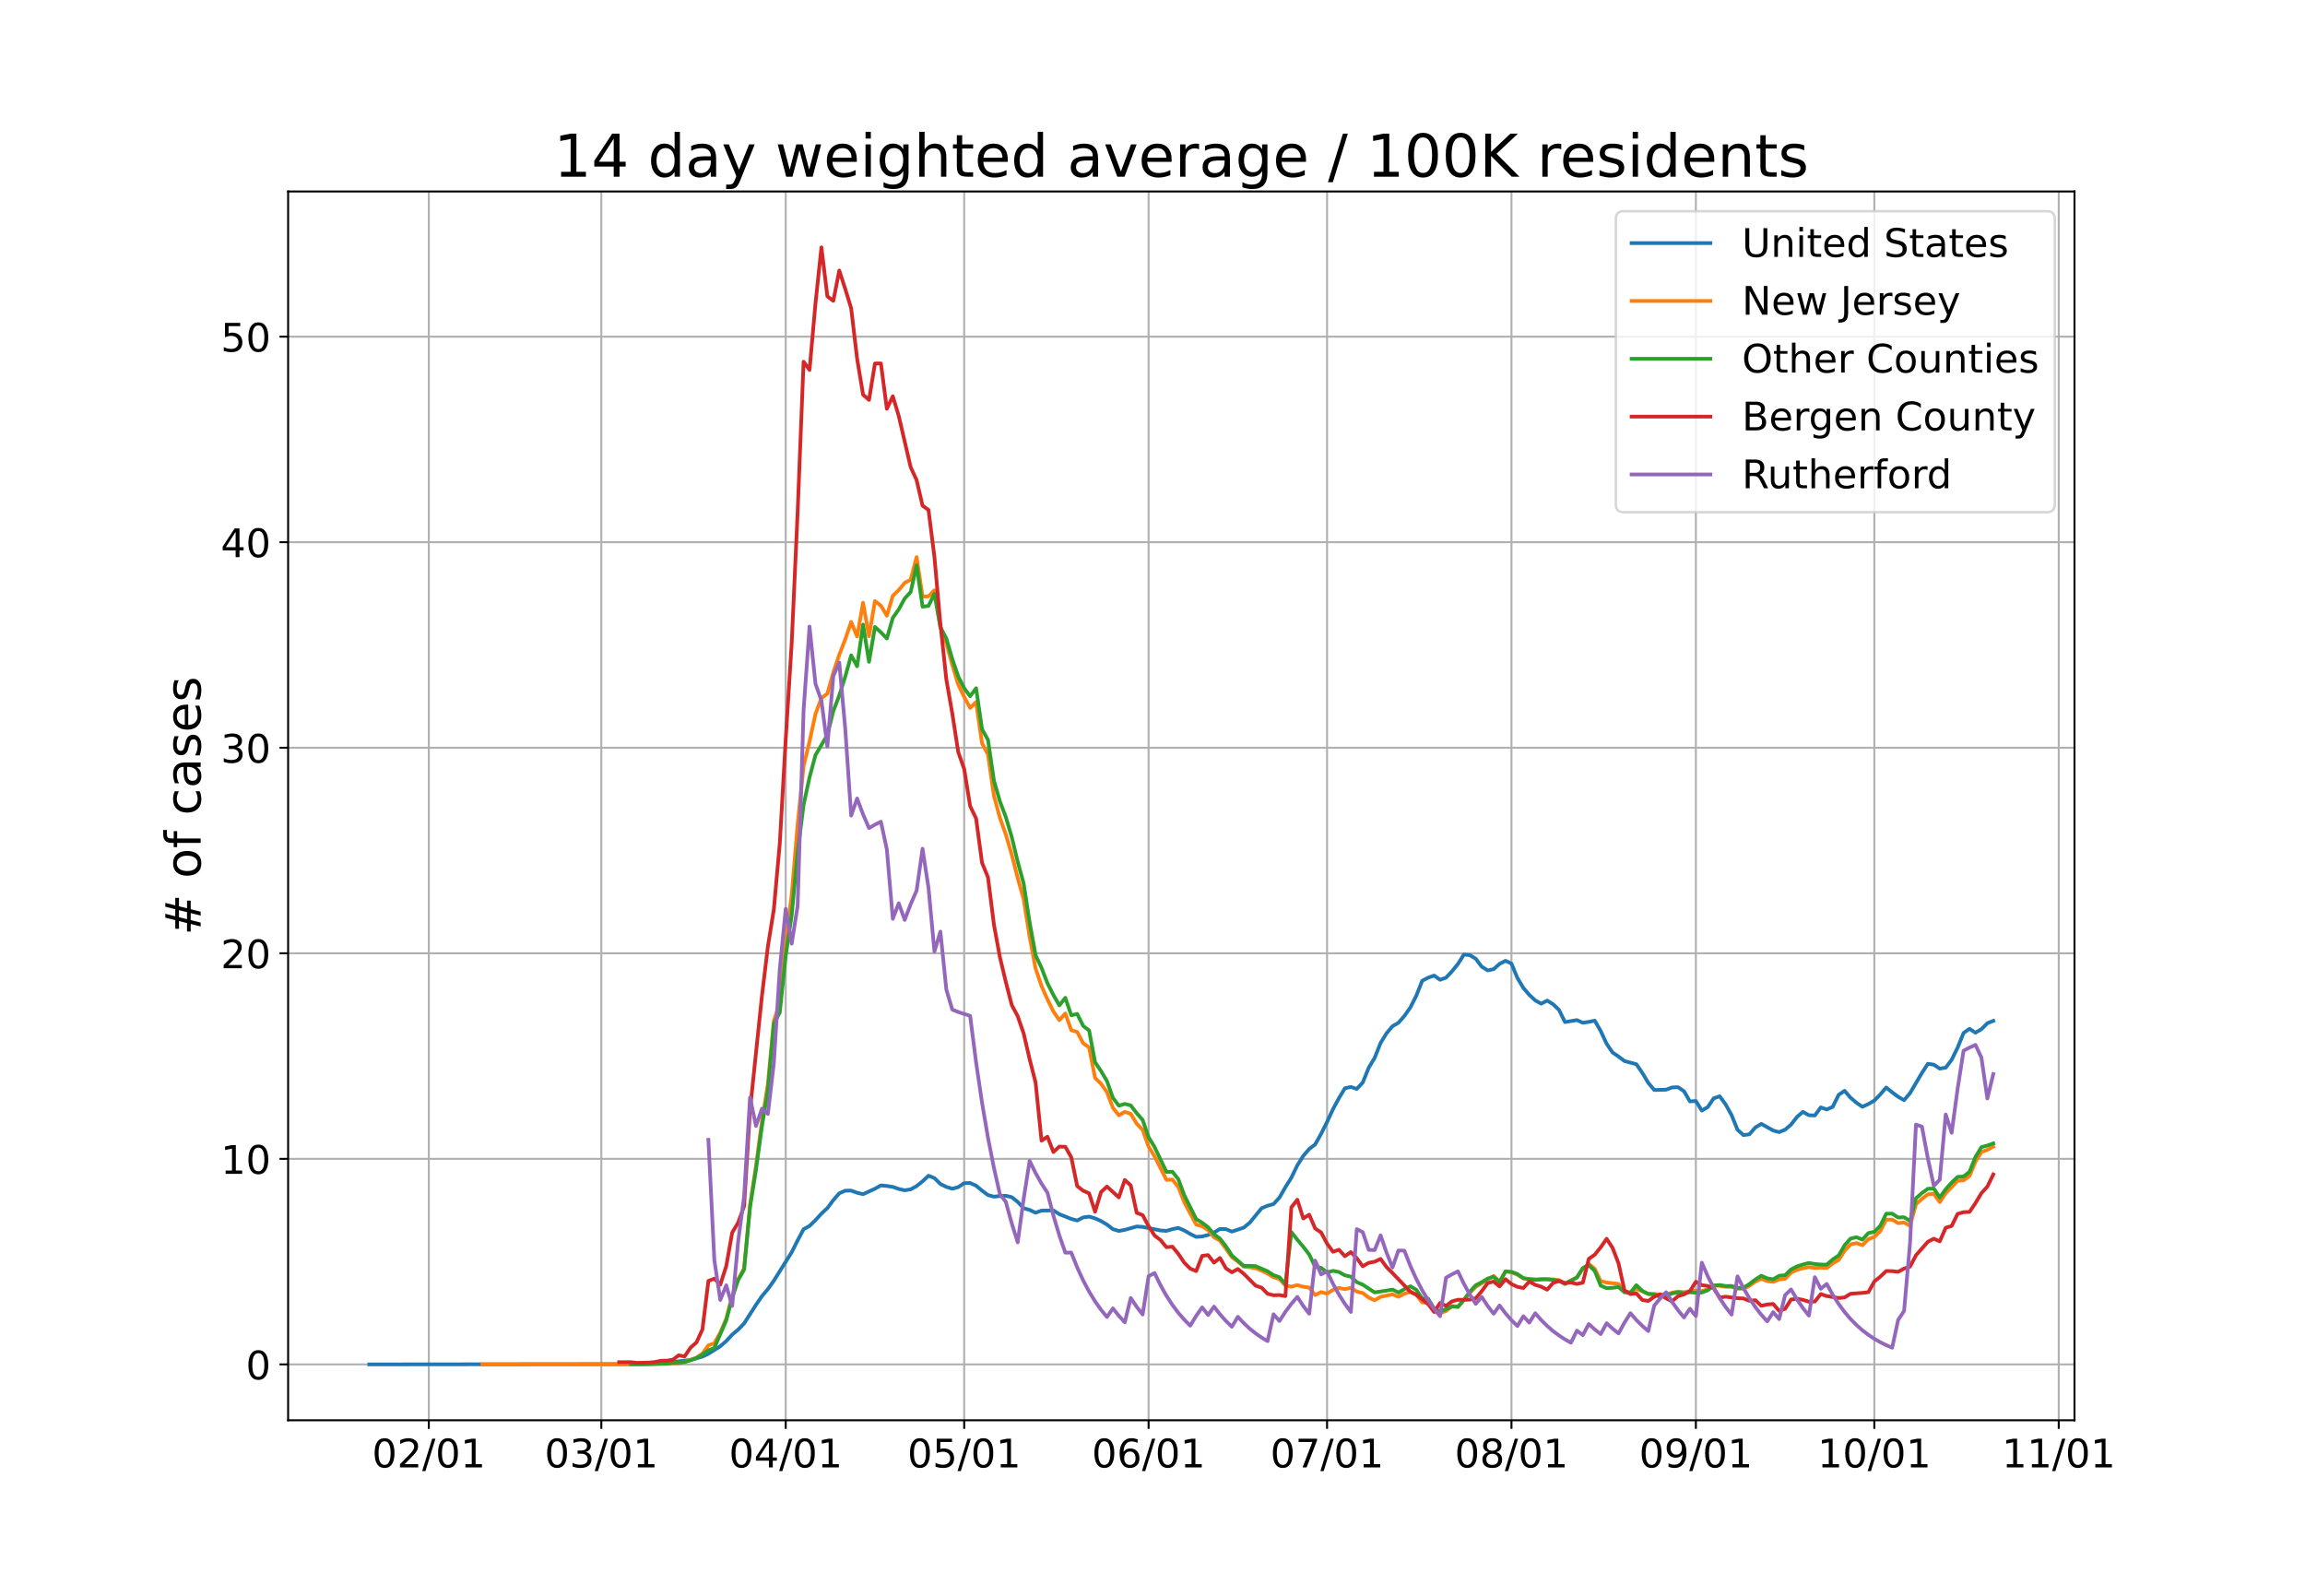 <?xml version="1.0" encoding="utf-8" standalone="no"?>
<!DOCTYPE svg PUBLIC "-//W3C//DTD SVG 1.1//EN"
  "http://www.w3.org/Graphics/SVG/1.1/DTD/svg11.dtd">
<!-- Created with matplotlib (https://matplotlib.org/) -->
<svg height="648pt" version="1.1" viewBox="0 0 936 648" width="936pt" xmlns="http://www.w3.org/2000/svg" xmlns:xlink="http://www.w3.org/1999/xlink">
 <defs>
  <style type="text/css">*{stroke-linecap:butt;stroke-linejoin:round;}</style>
 </defs>
 <g id="figure_1">
  <g id="patch_1">
   <path d="M 0 648 
L 936 648 
L 936 0 
L 0 0 
z
" style="fill:#ffffff;"/>
  </g>
  <g id="axes_1">
   <g id="patch_2">
    <path d="M 117 576.72 
L 842.4 576.72 
L 842.4 77.76 
L 117 77.76 
z
" style="fill:#ffffff;"/>
   </g>
   <g id="matplotlib.axis_1">
    <g id="xtick_1">
     <g id="line2d_1">
      <path clip-path="url(#pf35e9d4e64)" d="M 174.129 576.72 
L 174.129 77.76 
" style="fill:none;stroke:#b0b0b0;stroke-linecap:square;stroke-width:0.8;"/>
     </g>
     <g id="line2d_2">
      <defs>
       <path d="M 0 0 
L 0 3.5 
" id="ma0fa462a3a" style="stroke:#000000;stroke-width:0.8;"/>
      </defs>
      <g>
       <use style="stroke:#000000;stroke-width:0.8;" x="174.129" xlink:href="#ma0fa462a3a" y="576.72"/>
      </g>
     </g>
     <g id="text_1">
      <!-- 02/01 -->
      <g transform="translate(151.074 595.878)scale(0.16 -0.16)">
       <defs>
        <path d="M 31.781 66.406 
Q 24.172 66.406 20.328 58.906 
Q 16.5 51.422 16.5 36.375 
Q 16.5 21.391 20.328 13.891 
Q 24.172 6.391 31.781 6.391 
Q 39.453 6.391 43.281 13.891 
Q 47.125 21.391 47.125 36.375 
Q 47.125 51.422 43.281 58.906 
Q 39.453 66.406 31.781 66.406 
z
M 31.781 74.219 
Q 44.047 74.219 50.516 64.516 
Q 56.984 54.828 56.984 36.375 
Q 56.984 17.969 50.516 8.266 
Q 44.047 -1.422 31.781 -1.422 
Q 19.531 -1.422 13.062 8.266 
Q 6.594 17.969 6.594 36.375 
Q 6.594 54.828 13.062 64.516 
Q 19.531 74.219 31.781 74.219 
z
" id="DejaVuSans-48"/>
        <path d="M 19.188 8.297 
L 53.609 8.297 
L 53.609 0 
L 7.328 0 
L 7.328 8.297 
Q 12.938 14.109 22.625 23.891 
Q 32.328 33.688 34.812 36.531 
Q 39.547 41.844 41.422 45.531 
Q 43.312 49.219 43.312 52.781 
Q 43.312 58.594 39.234 62.25 
Q 35.156 65.922 28.609 65.922 
Q 23.969 65.922 18.812 64.312 
Q 13.672 62.703 7.812 59.422 
L 7.812 69.391 
Q 13.766 71.781 18.938 73 
Q 24.125 74.219 28.422 74.219 
Q 39.75 74.219 46.484 68.547 
Q 53.219 62.891 53.219 53.422 
Q 53.219 48.922 51.531 44.891 
Q 49.859 40.875 45.406 35.406 
Q 44.188 33.984 37.641 27.219 
Q 31.109 20.453 19.188 8.297 
z
" id="DejaVuSans-50"/>
        <path d="M 25.391 72.906 
L 33.688 72.906 
L 8.297 -9.281 
L 0 -9.281 
z
" id="DejaVuSans-47"/>
        <path d="M 12.406 8.297 
L 28.516 8.297 
L 28.516 63.922 
L 10.984 60.406 
L 10.984 69.391 
L 28.422 72.906 
L 38.281 72.906 
L 38.281 8.297 
L 54.391 8.297 
L 54.391 0 
L 12.406 0 
z
" id="DejaVuSans-49"/>
       </defs>
       <use xlink:href="#DejaVuSans-48"/>
       <use x="63.623" xlink:href="#DejaVuSans-50"/>
       <use x="127.246" xlink:href="#DejaVuSans-47"/>
       <use x="160.938" xlink:href="#DejaVuSans-48"/>
       <use x="224.561" xlink:href="#DejaVuSans-49"/>
      </g>
     </g>
    </g>
    <g id="xtick_2">
     <g id="line2d_3">
      <path clip-path="url(#pf35e9d4e64)" d="M 244.181 576.72 
L 244.181 77.76 
" style="fill:none;stroke:#b0b0b0;stroke-linecap:square;stroke-width:0.8;"/>
     </g>
     <g id="line2d_4">
      <g>
       <use style="stroke:#000000;stroke-width:0.8;" x="244.181" xlink:href="#ma0fa462a3a" y="576.72"/>
      </g>
     </g>
     <g id="text_2">
      <!-- 03/01 -->
      <g transform="translate(221.126 595.878)scale(0.16 -0.16)">
       <defs>
        <path d="M 40.578 39.312 
Q 47.656 37.797 51.625 33 
Q 55.609 28.219 55.609 21.188 
Q 55.609 10.406 48.188 4.484 
Q 40.766 -1.422 27.094 -1.422 
Q 22.516 -1.422 17.656 -0.516 
Q 12.797 0.391 7.625 2.203 
L 7.625 11.719 
Q 11.719 9.328 16.594 8.109 
Q 21.484 6.891 26.812 6.891 
Q 36.078 6.891 40.938 10.547 
Q 45.797 14.203 45.797 21.188 
Q 45.797 27.641 41.281 31.266 
Q 36.766 34.906 28.719 34.906 
L 20.219 34.906 
L 20.219 43.016 
L 29.109 43.016 
Q 36.375 43.016 40.234 45.922 
Q 44.094 48.828 44.094 54.297 
Q 44.094 59.906 40.109 62.906 
Q 36.141 65.922 28.719 65.922 
Q 24.656 65.922 20.016 65.031 
Q 15.375 64.156 9.812 62.312 
L 9.812 71.094 
Q 15.438 72.656 20.344 73.438 
Q 25.25 74.219 29.594 74.219 
Q 40.828 74.219 47.359 69.109 
Q 53.906 64.016 53.906 55.328 
Q 53.906 49.266 50.438 45.094 
Q 46.969 40.922 40.578 39.312 
z
" id="DejaVuSans-51"/>
       </defs>
       <use xlink:href="#DejaVuSans-48"/>
       <use x="63.623" xlink:href="#DejaVuSans-51"/>
       <use x="127.246" xlink:href="#DejaVuSans-47"/>
       <use x="160.938" xlink:href="#DejaVuSans-48"/>
       <use x="224.561" xlink:href="#DejaVuSans-49"/>
      </g>
     </g>
    </g>
    <g id="xtick_3">
     <g id="line2d_5">
      <path clip-path="url(#pf35e9d4e64)" d="M 319.064 576.72 
L 319.064 77.76 
" style="fill:none;stroke:#b0b0b0;stroke-linecap:square;stroke-width:0.8;"/>
     </g>
     <g id="line2d_6">
      <g>
       <use style="stroke:#000000;stroke-width:0.8;" x="319.064" xlink:href="#ma0fa462a3a" y="576.72"/>
      </g>
     </g>
     <g id="text_3">
      <!-- 04/01 -->
      <g transform="translate(296.009 595.878)scale(0.16 -0.16)">
       <defs>
        <path d="M 37.797 64.312 
L 12.891 25.391 
L 37.797 25.391 
z
M 35.203 72.906 
L 47.609 72.906 
L 47.609 25.391 
L 58.016 25.391 
L 58.016 17.188 
L 47.609 17.188 
L 47.609 0 
L 37.797 0 
L 37.797 17.188 
L 4.891 17.188 
L 4.891 26.703 
z
" id="DejaVuSans-52"/>
       </defs>
       <use xlink:href="#DejaVuSans-48"/>
       <use x="63.623" xlink:href="#DejaVuSans-52"/>
       <use x="127.246" xlink:href="#DejaVuSans-47"/>
       <use x="160.938" xlink:href="#DejaVuSans-48"/>
       <use x="224.561" xlink:href="#DejaVuSans-49"/>
      </g>
     </g>
    </g>
    <g id="xtick_4">
     <g id="line2d_7">
      <path clip-path="url(#pf35e9d4e64)" d="M 391.531 576.72 
L 391.531 77.76 
" style="fill:none;stroke:#b0b0b0;stroke-linecap:square;stroke-width:0.8;"/>
     </g>
     <g id="line2d_8">
      <g>
       <use style="stroke:#000000;stroke-width:0.8;" x="391.531" xlink:href="#ma0fa462a3a" y="576.72"/>
      </g>
     </g>
     <g id="text_4">
      <!-- 05/01 -->
      <g transform="translate(368.476 595.878)scale(0.16 -0.16)">
       <defs>
        <path d="M 10.797 72.906 
L 49.516 72.906 
L 49.516 64.594 
L 19.828 64.594 
L 19.828 46.734 
Q 21.969 47.469 24.109 47.828 
Q 26.266 48.188 28.422 48.188 
Q 40.625 48.188 47.75 41.5 
Q 54.891 34.812 54.891 23.391 
Q 54.891 11.625 47.562 5.094 
Q 40.234 -1.422 26.906 -1.422 
Q 22.312 -1.422 17.547 -0.641 
Q 12.797 0.141 7.719 1.703 
L 7.719 11.625 
Q 12.109 9.234 16.797 8.062 
Q 21.484 6.891 26.703 6.891 
Q 35.156 6.891 40.078 11.328 
Q 45.016 15.766 45.016 23.391 
Q 45.016 31 40.078 35.438 
Q 35.156 39.891 26.703 39.891 
Q 22.75 39.891 18.812 39.016 
Q 14.891 38.141 10.797 36.281 
z
" id="DejaVuSans-53"/>
       </defs>
       <use xlink:href="#DejaVuSans-48"/>
       <use x="63.623" xlink:href="#DejaVuSans-53"/>
       <use x="127.246" xlink:href="#DejaVuSans-47"/>
       <use x="160.938" xlink:href="#DejaVuSans-48"/>
       <use x="224.561" xlink:href="#DejaVuSans-49"/>
      </g>
     </g>
    </g>
    <g id="xtick_5">
     <g id="line2d_9">
      <path clip-path="url(#pf35e9d4e64)" d="M 466.414 576.72 
L 466.414 77.76 
" style="fill:none;stroke:#b0b0b0;stroke-linecap:square;stroke-width:0.8;"/>
     </g>
     <g id="line2d_10">
      <g>
       <use style="stroke:#000000;stroke-width:0.8;" x="466.414" xlink:href="#ma0fa462a3a" y="576.72"/>
      </g>
     </g>
     <g id="text_5">
      <!-- 06/01 -->
      <g transform="translate(443.359 595.878)scale(0.16 -0.16)">
       <defs>
        <path d="M 33.016 40.375 
Q 26.375 40.375 22.484 35.828 
Q 18.609 31.297 18.609 23.391 
Q 18.609 15.531 22.484 10.953 
Q 26.375 6.391 33.016 6.391 
Q 39.656 6.391 43.531 10.953 
Q 47.406 15.531 47.406 23.391 
Q 47.406 31.297 43.531 35.828 
Q 39.656 40.375 33.016 40.375 
z
M 52.594 71.297 
L 52.594 62.312 
Q 48.875 64.062 45.094 64.984 
Q 41.312 65.922 37.594 65.922 
Q 27.828 65.922 22.672 59.328 
Q 17.531 52.734 16.797 39.406 
Q 19.672 43.656 24.016 45.922 
Q 28.375 48.188 33.594 48.188 
Q 44.578 48.188 50.953 41.516 
Q 57.328 34.859 57.328 23.391 
Q 57.328 12.156 50.688 5.359 
Q 44.047 -1.422 33.016 -1.422 
Q 20.359 -1.422 13.672 8.266 
Q 6.984 17.969 6.984 36.375 
Q 6.984 53.656 15.188 63.938 
Q 23.391 74.219 37.203 74.219 
Q 40.922 74.219 44.703 73.484 
Q 48.484 72.75 52.594 71.297 
z
" id="DejaVuSans-54"/>
       </defs>
       <use xlink:href="#DejaVuSans-48"/>
       <use x="63.623" xlink:href="#DejaVuSans-54"/>
       <use x="127.246" xlink:href="#DejaVuSans-47"/>
       <use x="160.938" xlink:href="#DejaVuSans-48"/>
       <use x="224.561" xlink:href="#DejaVuSans-49"/>
      </g>
     </g>
    </g>
    <g id="xtick_6">
     <g id="line2d_11">
      <path clip-path="url(#pf35e9d4e64)" d="M 538.882 576.72 
L 538.882 77.76 
" style="fill:none;stroke:#b0b0b0;stroke-linecap:square;stroke-width:0.8;"/>
     </g>
     <g id="line2d_12">
      <g>
       <use style="stroke:#000000;stroke-width:0.8;" x="538.882" xlink:href="#ma0fa462a3a" y="576.72"/>
      </g>
     </g>
     <g id="text_6">
      <!-- 07/01 -->
      <g transform="translate(515.827 595.878)scale(0.16 -0.16)">
       <defs>
        <path d="M 8.203 72.906 
L 55.078 72.906 
L 55.078 68.703 
L 28.609 0 
L 18.312 0 
L 43.219 64.594 
L 8.203 64.594 
z
" id="DejaVuSans-55"/>
       </defs>
       <use xlink:href="#DejaVuSans-48"/>
       <use x="63.623" xlink:href="#DejaVuSans-55"/>
       <use x="127.246" xlink:href="#DejaVuSans-47"/>
       <use x="160.938" xlink:href="#DejaVuSans-48"/>
       <use x="224.561" xlink:href="#DejaVuSans-49"/>
      </g>
     </g>
    </g>
    <g id="xtick_7">
     <g id="line2d_13">
      <path clip-path="url(#pf35e9d4e64)" d="M 613.765 576.72 
L 613.765 77.76 
" style="fill:none;stroke:#b0b0b0;stroke-linecap:square;stroke-width:0.8;"/>
     </g>
     <g id="line2d_14">
      <g>
       <use style="stroke:#000000;stroke-width:0.8;" x="613.765" xlink:href="#ma0fa462a3a" y="576.72"/>
      </g>
     </g>
     <g id="text_7">
      <!-- 08/01 -->
      <g transform="translate(590.71 595.878)scale(0.16 -0.16)">
       <defs>
        <path d="M 31.781 34.625 
Q 24.75 34.625 20.719 30.859 
Q 16.703 27.094 16.703 20.516 
Q 16.703 13.922 20.719 10.156 
Q 24.75 6.391 31.781 6.391 
Q 38.812 6.391 42.859 10.172 
Q 46.922 13.969 46.922 20.516 
Q 46.922 27.094 42.891 30.859 
Q 38.875 34.625 31.781 34.625 
z
M 21.922 38.812 
Q 15.578 40.375 12.031 44.719 
Q 8.5 49.078 8.5 55.328 
Q 8.5 64.062 14.719 69.141 
Q 20.953 74.219 31.781 74.219 
Q 42.672 74.219 48.875 69.141 
Q 55.078 64.062 55.078 55.328 
Q 55.078 49.078 51.531 44.719 
Q 48 40.375 41.703 38.812 
Q 48.828 37.156 52.797 32.312 
Q 56.781 27.484 56.781 20.516 
Q 56.781 9.906 50.312 4.234 
Q 43.844 -1.422 31.781 -1.422 
Q 19.734 -1.422 13.25 4.234 
Q 6.781 9.906 6.781 20.516 
Q 6.781 27.484 10.781 32.312 
Q 14.797 37.156 21.922 38.812 
z
M 18.312 54.391 
Q 18.312 48.734 21.844 45.562 
Q 25.391 42.391 31.781 42.391 
Q 38.141 42.391 41.719 45.562 
Q 45.312 48.734 45.312 54.391 
Q 45.312 60.062 41.719 63.234 
Q 38.141 66.406 31.781 66.406 
Q 25.391 66.406 21.844 63.234 
Q 18.312 60.062 18.312 54.391 
z
" id="DejaVuSans-56"/>
       </defs>
       <use xlink:href="#DejaVuSans-48"/>
       <use x="63.623" xlink:href="#DejaVuSans-56"/>
       <use x="127.246" xlink:href="#DejaVuSans-47"/>
       <use x="160.938" xlink:href="#DejaVuSans-48"/>
       <use x="224.561" xlink:href="#DejaVuSans-49"/>
      </g>
     </g>
    </g>
    <g id="xtick_8">
     <g id="line2d_15">
      <path clip-path="url(#pf35e9d4e64)" d="M 688.648 576.72 
L 688.648 77.76 
" style="fill:none;stroke:#b0b0b0;stroke-linecap:square;stroke-width:0.8;"/>
     </g>
     <g id="line2d_16">
      <g>
       <use style="stroke:#000000;stroke-width:0.8;" x="688.648" xlink:href="#ma0fa462a3a" y="576.72"/>
      </g>
     </g>
     <g id="text_8">
      <!-- 09/01 -->
      <g transform="translate(665.593 595.878)scale(0.16 -0.16)">
       <defs>
        <path d="M 10.984 1.516 
L 10.984 10.5 
Q 14.703 8.734 18.5 7.812 
Q 22.312 6.891 25.984 6.891 
Q 35.75 6.891 40.891 13.453 
Q 46.047 20.016 46.781 33.406 
Q 43.953 29.203 39.594 26.953 
Q 35.25 24.703 29.984 24.703 
Q 19.047 24.703 12.672 31.312 
Q 6.297 37.938 6.297 49.422 
Q 6.297 60.641 12.938 67.422 
Q 19.578 74.219 30.609 74.219 
Q 43.266 74.219 49.922 64.516 
Q 56.594 54.828 56.594 36.375 
Q 56.594 19.141 48.406 8.859 
Q 40.234 -1.422 26.422 -1.422 
Q 22.703 -1.422 18.891 -0.688 
Q 15.094 0.047 10.984 1.516 
z
M 30.609 32.422 
Q 37.25 32.422 41.125 36.953 
Q 45.016 41.5 45.016 49.422 
Q 45.016 57.281 41.125 61.844 
Q 37.25 66.406 30.609 66.406 
Q 23.969 66.406 20.094 61.844 
Q 16.219 57.281 16.219 49.422 
Q 16.219 41.5 20.094 36.953 
Q 23.969 32.422 30.609 32.422 
z
" id="DejaVuSans-57"/>
       </defs>
       <use xlink:href="#DejaVuSans-48"/>
       <use x="63.623" xlink:href="#DejaVuSans-57"/>
       <use x="127.246" xlink:href="#DejaVuSans-47"/>
       <use x="160.938" xlink:href="#DejaVuSans-48"/>
       <use x="224.561" xlink:href="#DejaVuSans-49"/>
      </g>
     </g>
    </g>
    <g id="xtick_9">
     <g id="line2d_17">
      <path clip-path="url(#pf35e9d4e64)" d="M 761.116 576.72 
L 761.116 77.76 
" style="fill:none;stroke:#b0b0b0;stroke-linecap:square;stroke-width:0.8;"/>
     </g>
     <g id="line2d_18">
      <g>
       <use style="stroke:#000000;stroke-width:0.8;" x="761.116" xlink:href="#ma0fa462a3a" y="576.72"/>
      </g>
     </g>
     <g id="text_9">
      <!-- 10/01 -->
      <g transform="translate(738.061 595.878)scale(0.16 -0.16)">
       <use xlink:href="#DejaVuSans-49"/>
       <use x="63.623" xlink:href="#DejaVuSans-48"/>
       <use x="127.246" xlink:href="#DejaVuSans-47"/>
       <use x="160.938" xlink:href="#DejaVuSans-48"/>
       <use x="224.561" xlink:href="#DejaVuSans-49"/>
      </g>
     </g>
    </g>
    <g id="xtick_10">
     <g id="line2d_19">
      <path clip-path="url(#pf35e9d4e64)" d="M 835.999 576.72 
L 835.999 77.76 
" style="fill:none;stroke:#b0b0b0;stroke-linecap:square;stroke-width:0.8;"/>
     </g>
     <g id="line2d_20">
      <g>
       <use style="stroke:#000000;stroke-width:0.8;" x="835.999" xlink:href="#ma0fa462a3a" y="576.72"/>
      </g>
     </g>
     <g id="text_10">
      <!-- 11/01 -->
      <g transform="translate(812.944 595.878)scale(0.16 -0.16)">
       <use xlink:href="#DejaVuSans-49"/>
       <use x="63.623" xlink:href="#DejaVuSans-49"/>
       <use x="127.246" xlink:href="#DejaVuSans-47"/>
       <use x="160.938" xlink:href="#DejaVuSans-48"/>
       <use x="224.561" xlink:href="#DejaVuSans-49"/>
      </g>
     </g>
    </g>
   </g>
   <g id="matplotlib.axis_2">
    <g id="ytick_1">
     <g id="line2d_21">
      <path clip-path="url(#pf35e9d4e64)" d="M 117 554.04 
L 842.4 554.04 
" style="fill:none;stroke:#b0b0b0;stroke-linecap:square;stroke-width:0.8;"/>
     </g>
     <g id="line2d_22">
      <defs>
       <path d="M 0 0 
L -3.5 0 
" id="m58da7a67c1" style="stroke:#000000;stroke-width:0.8;"/>
      </defs>
      <g>
       <use style="stroke:#000000;stroke-width:0.8;" x="117" xlink:href="#m58da7a67c1" y="554.04"/>
      </g>
     </g>
     <g id="text_11">
      <!-- 0 -->
      <g transform="translate(99.82 560.119)scale(0.16 -0.16)">
       <use xlink:href="#DejaVuSans-48"/>
      </g>
     </g>
    </g>
    <g id="ytick_2">
     <g id="line2d_23">
      <path clip-path="url(#pf35e9d4e64)" d="M 117 470.572 
L 842.4 470.572 
" style="fill:none;stroke:#b0b0b0;stroke-linecap:square;stroke-width:0.8;"/>
     </g>
     <g id="line2d_24">
      <g>
       <use style="stroke:#000000;stroke-width:0.8;" x="117" xlink:href="#m58da7a67c1" y="470.572"/>
      </g>
     </g>
     <g id="text_12">
      <!-- 10 -->
      <g transform="translate(89.64 476.65)scale(0.16 -0.16)">
       <use xlink:href="#DejaVuSans-49"/>
       <use x="63.623" xlink:href="#DejaVuSans-48"/>
      </g>
     </g>
    </g>
    <g id="ytick_3">
     <g id="line2d_25">
      <path clip-path="url(#pf35e9d4e64)" d="M 117 387.103 
L 842.4 387.103 
" style="fill:none;stroke:#b0b0b0;stroke-linecap:square;stroke-width:0.8;"/>
     </g>
     <g id="line2d_26">
      <g>
       <use style="stroke:#000000;stroke-width:0.8;" x="117" xlink:href="#m58da7a67c1" y="387.103"/>
      </g>
     </g>
     <g id="text_13">
      <!-- 20 -->
      <g transform="translate(89.64 393.182)scale(0.16 -0.16)">
       <use xlink:href="#DejaVuSans-50"/>
       <use x="63.623" xlink:href="#DejaVuSans-48"/>
      </g>
     </g>
    </g>
    <g id="ytick_4">
     <g id="line2d_27">
      <path clip-path="url(#pf35e9d4e64)" d="M 117 303.635 
L 842.4 303.635 
" style="fill:none;stroke:#b0b0b0;stroke-linecap:square;stroke-width:0.8;"/>
     </g>
     <g id="line2d_28">
      <g>
       <use style="stroke:#000000;stroke-width:0.8;" x="117" xlink:href="#m58da7a67c1" y="303.635"/>
      </g>
     </g>
     <g id="text_14">
      <!-- 30 -->
      <g transform="translate(89.64 309.713)scale(0.16 -0.16)">
       <use xlink:href="#DejaVuSans-51"/>
       <use x="63.623" xlink:href="#DejaVuSans-48"/>
      </g>
     </g>
    </g>
    <g id="ytick_5">
     <g id="line2d_29">
      <path clip-path="url(#pf35e9d4e64)" d="M 117 220.166 
L 842.4 220.166 
" style="fill:none;stroke:#b0b0b0;stroke-linecap:square;stroke-width:0.8;"/>
     </g>
     <g id="line2d_30">
      <g>
       <use style="stroke:#000000;stroke-width:0.8;" x="117" xlink:href="#m58da7a67c1" y="220.166"/>
      </g>
     </g>
     <g id="text_15">
      <!-- 40 -->
      <g transform="translate(89.64 226.245)scale(0.16 -0.16)">
       <use xlink:href="#DejaVuSans-52"/>
       <use x="63.623" xlink:href="#DejaVuSans-48"/>
      </g>
     </g>
    </g>
    <g id="ytick_6">
     <g id="line2d_31">
      <path clip-path="url(#pf35e9d4e64)" d="M 117 136.698 
L 842.4 136.698 
" style="fill:none;stroke:#b0b0b0;stroke-linecap:square;stroke-width:0.8;"/>
     </g>
     <g id="line2d_32">
      <g>
       <use style="stroke:#000000;stroke-width:0.8;" x="117" xlink:href="#m58da7a67c1" y="136.698"/>
      </g>
     </g>
     <g id="text_16">
      <!-- 50 -->
      <g transform="translate(89.64 142.776)scale(0.16 -0.16)">
       <use xlink:href="#DejaVuSans-53"/>
       <use x="63.623" xlink:href="#DejaVuSans-48"/>
      </g>
     </g>
    </g>
    <g id="text_17">
     <!-- # of cases -->
     <g transform="translate(81.481 379.813)rotate(-90)scale(0.2 -0.2)">
      <defs>
       <path d="M 51.125 44 
L 36.922 44 
L 32.812 27.688 
L 47.125 27.688 
z
M 43.797 71.781 
L 38.719 51.516 
L 52.984 51.516 
L 58.109 71.781 
L 65.922 71.781 
L 60.891 51.516 
L 76.125 51.516 
L 76.125 44 
L 58.984 44 
L 54.984 27.688 
L 70.516 27.688 
L 70.516 20.219 
L 53.078 20.219 
L 48 0 
L 40.188 0 
L 45.219 20.219 
L 30.906 20.219 
L 25.875 0 
L 18.016 0 
L 23.094 20.219 
L 7.719 20.219 
L 7.719 27.688 
L 24.906 27.688 
L 29 44 
L 13.281 44 
L 13.281 51.516 
L 30.906 51.516 
L 35.891 71.781 
z
" id="DejaVuSans-35"/>
       <path id="DejaVuSans-32"/>
       <path d="M 30.609 48.391 
Q 23.391 48.391 19.188 42.75 
Q 14.984 37.109 14.984 27.297 
Q 14.984 17.484 19.156 11.844 
Q 23.344 6.203 30.609 6.203 
Q 37.797 6.203 41.984 11.859 
Q 46.188 17.531 46.188 27.297 
Q 46.188 37.016 41.984 42.703 
Q 37.797 48.391 30.609 48.391 
z
M 30.609 56 
Q 42.328 56 49.016 48.375 
Q 55.719 40.766 55.719 27.297 
Q 55.719 13.875 49.016 6.219 
Q 42.328 -1.422 30.609 -1.422 
Q 18.844 -1.422 12.172 6.219 
Q 5.516 13.875 5.516 27.297 
Q 5.516 40.766 12.172 48.375 
Q 18.844 56 30.609 56 
z
" id="DejaVuSans-111"/>
       <path d="M 37.109 75.984 
L 37.109 68.5 
L 28.516 68.5 
Q 23.688 68.5 21.797 66.547 
Q 19.922 64.594 19.922 59.516 
L 19.922 54.688 
L 34.719 54.688 
L 34.719 47.703 
L 19.922 47.703 
L 19.922 0 
L 10.891 0 
L 10.891 47.703 
L 2.297 47.703 
L 2.297 54.688 
L 10.891 54.688 
L 10.891 58.5 
Q 10.891 67.625 15.141 71.797 
Q 19.391 75.984 28.609 75.984 
z
" id="DejaVuSans-102"/>
       <path d="M 48.781 52.594 
L 48.781 44.188 
Q 44.969 46.297 41.141 47.344 
Q 37.312 48.391 33.406 48.391 
Q 24.656 48.391 19.812 42.844 
Q 14.984 37.312 14.984 27.297 
Q 14.984 17.281 19.812 11.734 
Q 24.656 6.203 33.406 6.203 
Q 37.312 6.203 41.141 7.25 
Q 44.969 8.297 48.781 10.406 
L 48.781 2.094 
Q 45.016 0.344 40.984 -0.531 
Q 36.969 -1.422 32.422 -1.422 
Q 20.062 -1.422 12.781 6.344 
Q 5.516 14.109 5.516 27.297 
Q 5.516 40.672 12.859 48.328 
Q 20.219 56 33.016 56 
Q 37.156 56 41.109 55.141 
Q 45.062 54.297 48.781 52.594 
z
" id="DejaVuSans-99"/>
       <path d="M 34.281 27.484 
Q 23.391 27.484 19.188 25 
Q 14.984 22.516 14.984 16.5 
Q 14.984 11.719 18.141 8.906 
Q 21.297 6.109 26.703 6.109 
Q 34.188 6.109 38.703 11.406 
Q 43.219 16.703 43.219 25.484 
L 43.219 27.484 
z
M 52.203 31.203 
L 52.203 0 
L 43.219 0 
L 43.219 8.297 
Q 40.141 3.328 35.547 0.953 
Q 30.953 -1.422 24.312 -1.422 
Q 15.922 -1.422 10.953 3.297 
Q 6 8.016 6 15.922 
Q 6 25.141 12.172 29.828 
Q 18.359 34.516 30.609 34.516 
L 43.219 34.516 
L 43.219 35.406 
Q 43.219 41.609 39.141 45 
Q 35.062 48.391 27.688 48.391 
Q 23 48.391 18.547 47.266 
Q 14.109 46.141 10.016 43.891 
L 10.016 52.203 
Q 14.938 54.109 19.578 55.047 
Q 24.219 56 28.609 56 
Q 40.484 56 46.344 49.844 
Q 52.203 43.703 52.203 31.203 
z
" id="DejaVuSans-97"/>
       <path d="M 44.281 53.078 
L 44.281 44.578 
Q 40.484 46.531 36.375 47.5 
Q 32.281 48.484 27.875 48.484 
Q 21.188 48.484 17.844 46.438 
Q 14.5 44.391 14.5 40.281 
Q 14.5 37.156 16.891 35.375 
Q 19.281 33.594 26.516 31.984 
L 29.594 31.297 
Q 39.156 29.25 43.188 25.516 
Q 47.219 21.781 47.219 15.094 
Q 47.219 7.469 41.188 3.016 
Q 35.156 -1.422 24.609 -1.422 
Q 20.219 -1.422 15.453 -0.562 
Q 10.688 0.297 5.422 2 
L 5.422 11.281 
Q 10.406 8.688 15.234 7.391 
Q 20.062 6.109 24.812 6.109 
Q 31.156 6.109 34.562 8.281 
Q 37.984 10.453 37.984 14.406 
Q 37.984 18.062 35.516 20.016 
Q 33.062 21.969 24.703 23.781 
L 21.578 24.516 
Q 13.234 26.266 9.516 29.906 
Q 5.812 33.547 5.812 39.891 
Q 5.812 47.609 11.281 51.797 
Q 16.75 56 26.812 56 
Q 31.781 56 36.172 55.266 
Q 40.578 54.547 44.281 53.078 
z
" id="DejaVuSans-115"/>
       <path d="M 56.203 29.594 
L 56.203 25.203 
L 14.891 25.203 
Q 15.484 15.922 20.484 11.062 
Q 25.484 6.203 34.422 6.203 
Q 39.594 6.203 44.453 7.469 
Q 49.312 8.734 54.109 11.281 
L 54.109 2.781 
Q 49.266 0.734 44.188 -0.344 
Q 39.109 -1.422 33.891 -1.422 
Q 20.797 -1.422 13.156 6.188 
Q 5.516 13.812 5.516 26.812 
Q 5.516 40.234 12.766 48.109 
Q 20.016 56 32.328 56 
Q 43.359 56 49.781 48.891 
Q 56.203 41.797 56.203 29.594 
z
M 47.219 32.234 
Q 47.125 39.594 43.094 43.984 
Q 39.062 48.391 32.422 48.391 
Q 24.906 48.391 20.391 44.141 
Q 15.875 39.891 15.188 32.172 
z
" id="DejaVuSans-101"/>
      </defs>
      <use xlink:href="#DejaVuSans-35"/>
      <use x="83.789" xlink:href="#DejaVuSans-32"/>
      <use x="115.576" xlink:href="#DejaVuSans-111"/>
      <use x="176.758" xlink:href="#DejaVuSans-102"/>
      <use x="211.963" xlink:href="#DejaVuSans-32"/>
      <use x="243.75" xlink:href="#DejaVuSans-99"/>
      <use x="298.73" xlink:href="#DejaVuSans-97"/>
      <use x="360.01" xlink:href="#DejaVuSans-115"/>
      <use x="412.109" xlink:href="#DejaVuSans-101"/>
      <use x="473.633" xlink:href="#DejaVuSans-115"/>
     </g>
    </g>
   </g>
   <g id="line2d_33">
    <path clip-path="url(#pf35e9d4e64)" d="M 149.973 554.04 
L 253.843 553.932 
L 263.505 553.751 
L 270.752 553.376 
L 280.414 552.221 
L 285.245 550.865 
L 287.661 549.711 
L 292.492 546.678 
L 294.908 544.565 
L 297.323 541.949 
L 299.739 539.909 
L 302.155 537.416 
L 306.986 529.859 
L 309.401 526.326 
L 311.817 523.461 
L 314.232 520.063 
L 321.479 508.497 
L 323.895 503.693 
L 326.31 499.144 
L 328.726 497.816 
L 331.142 495.478 
L 333.557 492.813 
L 335.973 490.574 
L 338.388 487.337 
L 340.804 484.572 
L 343.219 483.492 
L 345.635 483.477 
L 348.051 484.342 
L 350.466 484.914 
L 355.297 482.707 
L 357.713 481.359 
L 360.129 481.587 
L 362.544 481.96 
L 364.96 482.789 
L 367.375 483.348 
L 369.791 482.954 
L 372.206 481.645 
L 374.622 479.69 
L 377.038 477.434 
L 379.453 478.387 
L 381.869 480.774 
L 384.284 481.97 
L 386.7 482.706 
L 389.116 482.053 
L 391.531 480.454 
L 393.947 480.379 
L 396.362 481.486 
L 398.778 483.479 
L 401.194 485.277 
L 403.609 485.929 
L 406.025 485.673 
L 408.44 485.557 
L 410.856 486.137 
L 413.271 488.051 
L 415.687 490.618 
L 418.103 491.312 
L 420.518 492.458 
L 422.934 491.587 
L 427.765 491.5 
L 430.181 493.053 
L 435.012 494.966 
L 437.427 495.617 
L 439.843 494.357 
L 442.258 494.03 
L 444.674 494.73 
L 447.09 495.832 
L 449.505 497.262 
L 451.921 499.127 
L 454.336 499.854 
L 456.752 499.408 
L 461.583 498.047 
L 463.999 498.203 
L 471.245 499.651 
L 473.661 499.82 
L 476.077 499.117 
L 478.492 498.619 
L 480.908 499.654 
L 483.323 501.07 
L 485.739 502.262 
L 488.155 502.081 
L 490.57 501.497 
L 492.986 500.501 
L 495.401 499.034 
L 497.817 499.112 
L 500.232 500.112 
L 505.064 498.496 
L 507.479 496.493 
L 512.31 490.616 
L 514.726 489.603 
L 517.142 488.943 
L 519.557 486.281 
L 521.973 482.065 
L 524.388 478.221 
L 526.804 473.226 
L 529.219 469.365 
L 531.635 466.558 
L 534.051 464.722 
L 536.466 460.401 
L 538.882 455.599 
L 541.297 450.384 
L 543.713 445.911 
L 546.129 441.903 
L 548.544 441.387 
L 550.96 442.18 
L 553.375 439.568 
L 555.791 433.579 
L 558.206 429.58 
L 560.622 423.508 
L 563.038 419.585 
L 565.453 416.721 
L 567.869 415.318 
L 570.284 412.557 
L 572.7 409.11 
L 575.116 404.346 
L 577.531 398.248 
L 579.947 396.996 
L 582.362 396.145 
L 584.778 397.855 
L 587.194 397.001 
L 589.609 394.429 
L 592.025 391.447 
L 594.44 387.615 
L 596.856 387.851 
L 599.271 389.325 
L 601.687 392.524 
L 604.103 394.052 
L 606.518 393.543 
L 608.934 391.403 
L 611.349 390.157 
L 613.765 391.289 
L 616.181 397.116 
L 618.596 401.181 
L 621.012 403.975 
L 623.427 406.241 
L 625.843 407.573 
L 628.258 406.3 
L 630.674 407.785 
L 633.09 410.118 
L 635.505 415.036 
L 640.336 414.228 
L 642.752 415.318 
L 645.168 414.949 
L 647.583 414.454 
L 649.999 418.658 
L 652.414 423.864 
L 654.83 427.388 
L 657.245 429.031 
L 659.661 430.86 
L 664.492 432.156 
L 666.908 435.669 
L 669.323 439.705 
L 671.739 442.613 
L 676.57 442.485 
L 678.986 441.575 
L 681.401 441.48 
L 683.817 443.093 
L 686.232 447.237 
L 688.648 447.088 
L 691.064 450.971 
L 693.479 449.551 
L 695.895 445.989 
L 698.31 445.169 
L 700.726 448.455 
L 703.142 452.807 
L 705.557 458.769 
L 707.973 460.921 
L 710.388 460.593 
L 712.804 457.818 
L 715.219 456.375 
L 720.051 459.075 
L 722.466 459.717 
L 724.882 458.723 
L 727.297 456.661 
L 729.713 453.543 
L 732.129 451.492 
L 734.544 452.858 
L 736.96 452.964 
L 739.375 449.676 
L 741.791 450.513 
L 744.206 449.474 
L 746.622 444.587 
L 749.038 442.953 
L 751.453 445.743 
L 753.869 447.797 
L 756.284 449.434 
L 758.7 448.318 
L 761.116 446.919 
L 763.531 444.405 
L 765.947 441.603 
L 768.362 443.56 
L 770.778 445.36 
L 773.194 446.741 
L 775.609 443.889 
L 780.44 435.688 
L 782.856 431.973 
L 785.271 432.33 
L 787.687 433.934 
L 790.103 433.541 
L 792.518 430.348 
L 794.934 425.419 
L 797.349 419.467 
L 799.765 417.762 
L 802.181 419.343 
L 804.596 417.924 
L 807.012 415.502 
L 809.427 414.546 
L 809.427 414.546 
" style="fill:none;stroke:#1f77b4;stroke-linecap:square;stroke-width:1.5;"/>
   </g>
   <g id="line2d_34">
    <path clip-path="url(#pf35e9d4e64)" d="M 195.869 554.04 
L 261.09 553.973 
L 270.752 553.749 
L 273.168 553.535 
L 275.583 553.603 
L 277.999 553.056 
L 282.83 551.308 
L 285.245 549.66 
L 287.661 546.285 
L 290.077 545.462 
L 292.492 541.118 
L 294.908 535.472 
L 297.323 526.275 
L 299.739 519.552 
L 302.155 515.034 
L 304.57 489.2 
L 306.986 473.405 
L 309.401 455.331 
L 311.817 440.136 
L 314.232 414.581 
L 316.648 407.359 
L 319.064 382.307 
L 321.479 363.408 
L 323.895 334.871 
L 326.31 311.095 
L 328.726 301.121 
L 331.142 289.92 
L 333.557 283.46 
L 335.973 281.684 
L 338.388 273.014 
L 340.804 265.863 
L 343.219 259.642 
L 345.635 252.546 
L 348.051 258.488 
L 350.466 244.767 
L 352.882 258.363 
L 355.297 244.07 
L 357.713 245.93 
L 360.129 250.01 
L 362.544 241.918 
L 364.96 239.617 
L 367.375 236.67 
L 369.791 235.407 
L 372.206 226.217 
L 374.622 242.274 
L 377.038 242.155 
L 379.453 239.697 
L 381.869 254.67 
L 384.284 261.156 
L 386.7 270.035 
L 389.116 277.981 
L 391.531 282.988 
L 393.947 287.465 
L 396.362 285.08 
L 398.778 301.833 
L 401.194 306.341 
L 403.609 323.116 
L 406.025 332.041 
L 408.44 338.849 
L 410.856 347.105 
L 413.271 356.565 
L 415.687 365.19 
L 418.103 380.371 
L 420.518 393.29 
L 422.934 400.389 
L 425.349 405.828 
L 427.765 410.754 
L 430.181 414.259 
L 432.596 411.533 
L 435.012 418.329 
L 437.427 419.058 
L 439.843 423.611 
L 442.258 425.376 
L 444.674 437.707 
L 447.09 440.062 
L 449.505 443.506 
L 451.921 449.824 
L 454.336 452.893 
L 456.752 451.506 
L 459.168 452.284 
L 461.583 456.279 
L 463.999 458.826 
L 466.414 465.594 
L 468.83 469.531 
L 473.661 479.096 
L 476.077 478.989 
L 478.492 482.017 
L 480.908 488.224 
L 485.739 497.243 
L 488.155 497.924 
L 490.57 499.517 
L 492.986 502.426 
L 495.401 503.782 
L 497.817 507.025 
L 500.232 510.512 
L 502.648 512.269 
L 505.064 514.367 
L 507.479 514.595 
L 509.895 514.98 
L 512.31 515.953 
L 514.726 517.172 
L 517.142 518.667 
L 519.557 519.386 
L 521.973 522.027 
L 524.388 522.486 
L 526.804 521.832 
L 529.219 522.505 
L 531.635 522.838 
L 534.051 525.871 
L 536.466 524.677 
L 538.882 525.322 
L 541.297 523.788 
L 543.713 522.985 
L 546.129 523.48 
L 548.544 522.931 
L 550.96 524.46 
L 553.375 525.058 
L 555.791 526.905 
L 558.206 528.005 
L 560.622 526.614 
L 565.453 525.598 
L 567.869 526.584 
L 570.284 525.32 
L 572.7 524.601 
L 575.116 525.732 
L 577.531 528.88 
L 579.947 528.939 
L 582.362 532.675 
L 584.778 533.268 
L 587.194 532.366 
L 589.609 530.382 
L 592.025 530.504 
L 594.44 527.903 
L 596.856 524.96 
L 599.271 522.51 
L 601.687 521.088 
L 604.103 519.43 
L 606.518 518.143 
L 608.934 520.373 
L 611.349 516.216 
L 613.765 516.636 
L 616.181 517.601 
L 618.596 519.152 
L 623.427 519.496 
L 625.843 519.415 
L 628.258 519.521 
L 630.674 519.513 
L 633.09 519.806 
L 635.505 521.138 
L 640.336 518.704 
L 642.752 515.196 
L 645.168 513.233 
L 647.583 515.19 
L 649.999 520.208 
L 652.414 520.809 
L 657.245 521.363 
L 659.661 524.467 
L 662.077 524.776 
L 664.492 523.428 
L 666.908 524.277 
L 669.323 525.426 
L 671.739 525.457 
L 674.155 525.697 
L 676.57 525.63 
L 678.986 524.932 
L 681.401 524.44 
L 683.817 524.74 
L 686.232 524.274 
L 688.648 524.108 
L 691.064 524.277 
L 693.479 523.509 
L 695.895 521.954 
L 698.31 522.16 
L 700.726 522.514 
L 703.142 522.557 
L 705.557 523.284 
L 707.973 523.338 
L 710.388 522.119 
L 712.804 520.436 
L 715.219 519.29 
L 717.635 520.202 
L 720.051 520.529 
L 722.466 519.534 
L 724.882 519.273 
L 727.297 516.779 
L 729.713 515.645 
L 732.129 514.988 
L 734.544 514.519 
L 736.96 514.877 
L 739.375 514.761 
L 741.791 514.886 
L 744.206 513.039 
L 746.622 511.64 
L 749.038 507.896 
L 751.453 505.302 
L 753.869 504.796 
L 756.284 505.648 
L 758.7 503.179 
L 761.116 502.267 
L 763.531 499.898 
L 765.947 495.251 
L 768.362 495.246 
L 770.778 496.682 
L 773.194 496.449 
L 775.609 497.762 
L 778.025 489.002 
L 780.44 486.835 
L 782.856 484.97 
L 785.271 484.769 
L 787.687 488.129 
L 790.103 484.537 
L 794.934 479.483 
L 797.349 479.275 
L 799.765 477.54 
L 802.181 471.765 
L 804.596 467.799 
L 807.012 466.918 
L 809.427 465.629 
L 809.427 465.629 
" style="fill:none;stroke:#ff7f0e;stroke-linecap:square;stroke-width:1.5;"/>
   </g>
   <g id="line2d_35">
    <path clip-path="url(#pf35e9d4e64)" d="M 256.258 553.935 
L 261.09 553.97 
L 265.921 553.854 
L 270.752 553.762 
L 273.168 553.467 
L 275.583 553.36 
L 277.999 553.075 
L 280.414 552.372 
L 282.83 551.465 
L 285.245 550.048 
L 287.661 548.333 
L 290.077 547.356 
L 294.908 536.181 
L 297.323 526.97 
L 299.739 519.758 
L 302.155 515.564 
L 304.57 490.222 
L 306.986 474.978 
L 309.401 457.341 
L 311.817 442.731 
L 314.232 415.701 
L 316.648 411.175 
L 319.064 388.106 
L 321.479 371.714 
L 323.895 346.091 
L 326.31 326.867 
L 328.726 315.671 
L 331.142 306.623 
L 335.973 298.408 
L 338.388 288.736 
L 340.804 282.412 
L 343.219 274.787 
L 345.635 266.107 
L 348.051 270.553 
L 350.466 253.615 
L 352.882 268.74 
L 355.297 254.584 
L 357.713 256.774 
L 360.129 259.274 
L 362.544 250.895 
L 364.96 247.45 
L 367.375 243.022 
L 369.791 240.418 
L 372.206 229.574 
L 374.622 246.348 
L 377.038 246.048 
L 379.453 241.081 
L 381.869 254.663 
L 384.284 259.29 
L 386.7 267.613 
L 389.116 274.671 
L 391.531 279.471 
L 393.947 282.721 
L 396.362 279.474 
L 398.778 296.095 
L 401.194 300.446 
L 403.609 316.944 
L 406.025 325.375 
L 408.44 331.8 
L 410.856 339.929 
L 413.271 349.971 
L 415.687 358.786 
L 418.103 374.531 
L 420.518 387.855 
L 422.934 393.018 
L 425.349 399.285 
L 427.765 404.058 
L 430.181 408.236 
L 432.596 405.18 
L 435.012 412.275 
L 437.427 411.718 
L 439.843 416.583 
L 442.258 418.433 
L 444.674 431.335 
L 447.09 434.9 
L 449.505 439.012 
L 451.921 445.81 
L 454.336 448.985 
L 456.752 448.265 
L 459.168 448.873 
L 461.583 452.032 
L 463.999 454.77 
L 466.414 461.804 
L 468.83 465.759 
L 473.661 475.888 
L 476.077 475.794 
L 478.492 478.836 
L 480.908 485.349 
L 485.739 495.025 
L 488.155 496.51 
L 490.57 498.329 
L 492.986 501.221 
L 495.401 502.958 
L 497.817 506.087 
L 500.232 509.793 
L 505.064 514.03 
L 507.479 514.003 
L 509.895 514.147 
L 514.726 516.211 
L 517.142 517.811 
L 519.557 518.624 
L 521.973 521.526 
L 524.388 500.313 
L 526.804 503.403 
L 529.219 506.263 
L 531.635 509.413 
L 534.051 514.397 
L 536.466 514.825 
L 538.882 516.708 
L 541.297 516.044 
L 543.713 516.518 
L 546.129 517.867 
L 548.544 518.407 
L 550.96 520.652 
L 553.375 521.66 
L 558.206 524.807 
L 563.038 524.065 
L 565.453 523.652 
L 567.869 524.848 
L 570.284 523.462 
L 572.7 522.304 
L 575.116 523.735 
L 577.531 527.3 
L 579.947 527.365 
L 582.362 531.37 
L 584.778 532.629 
L 589.609 530.52 
L 592.025 530.744 
L 594.44 527.844 
L 596.856 524.575 
L 599.271 521.91 
L 601.687 520.665 
L 604.103 519.207 
L 606.518 518.476 
L 608.934 520.656 
L 611.349 516.287 
L 613.765 516.463 
L 616.181 517.358 
L 618.596 518.987 
L 621.012 519.475 
L 623.427 519.758 
L 625.843 519.513 
L 628.258 519.427 
L 633.09 520.055 
L 635.505 521.408 
L 640.336 518.778 
L 642.752 514.87 
L 645.168 513.765 
L 647.583 516.111 
L 649.999 522.037 
L 652.414 523.084 
L 654.83 522.942 
L 657.245 522.622 
L 659.661 524.767 
L 662.077 524.905 
L 664.492 521.86 
L 666.908 524.219 
L 669.323 525.409 
L 671.739 525.601 
L 674.155 526.635 
L 676.57 526.243 
L 678.986 525.217 
L 681.401 524.819 
L 683.817 525.159 
L 686.232 524.726 
L 688.648 524.925 
L 691.064 524.859 
L 693.479 523.92 
L 695.895 522.042 
L 698.31 521.801 
L 700.726 522.208 
L 703.142 522.196 
L 705.557 522.956 
L 707.973 522.901 
L 710.388 521.425 
L 712.804 519.572 
L 715.219 518.022 
L 717.635 519.101 
L 720.051 519.49 
L 722.466 518.049 
L 724.882 517.822 
L 727.297 515.483 
L 729.713 514.254 
L 732.129 513.469 
L 734.544 512.859 
L 736.96 513.268 
L 739.375 513.497 
L 741.791 513.541 
L 744.206 511.437 
L 746.622 509.824 
L 749.038 505.668 
L 751.453 502.948 
L 753.869 502.397 
L 756.284 503.375 
L 758.7 500.709 
L 761.116 500.19 
L 763.531 497.766 
L 765.947 492.838 
L 768.362 492.823 
L 770.778 494.391 
L 773.194 494.281 
L 775.609 495.823 
L 778.025 486.576 
L 780.44 484.47 
L 782.856 482.715 
L 785.271 482.635 
L 787.687 486.262 
L 790.103 482.896 
L 792.518 480.188 
L 794.934 477.898 
L 797.349 477.747 
L 799.765 475.824 
L 802.181 469.789 
L 804.596 465.834 
L 807.012 465.163 
L 809.427 464.302 
L 809.427 464.302 
" style="fill:none;stroke:#2ca02c;stroke-linecap:square;stroke-width:1.5;"/>
   </g>
   <g id="line2d_36">
    <path clip-path="url(#pf35e9d4e64)" d="M 251.427 553.145 
L 256.258 553.145 
L 258.674 553.419 
L 263.505 553.3 
L 265.921 553.079 
L 268.336 552.566 
L 270.752 552.508 
L 273.168 552.149 
L 275.583 550.359 
L 277.999 550.811 
L 280.414 547.221 
L 282.83 545.098 
L 285.245 539.824 
L 287.661 520.147 
L 290.077 519.211 
L 292.492 521.653 
L 294.908 514.134 
L 297.323 500.531 
L 299.739 496.481 
L 302.155 489.781 
L 304.57 450.692 
L 309.401 404.429 
L 311.817 384.375 
L 314.232 369.313 
L 316.648 342.478 
L 319.064 300.179 
L 321.479 261.267 
L 323.895 208.105 
L 326.31 146.871 
L 328.726 150.212 
L 331.142 123.263 
L 333.557 100.44 
L 335.973 120.325 
L 338.388 122.171 
L 340.804 109.859 
L 343.219 117.298 
L 345.635 125.176 
L 348.051 145.645 
L 350.466 160.259 
L 352.882 162.387 
L 355.297 147.605 
L 357.713 147.595 
L 360.129 165.998 
L 362.544 160.903 
L 364.96 168.918 
L 369.791 189.694 
L 372.206 194.94 
L 374.622 205.339 
L 377.038 207.064 
L 379.453 226.235 
L 381.869 253.358 
L 384.284 275.907 
L 386.7 289.715 
L 389.116 305.383 
L 391.531 312.274 
L 393.947 327.321 
L 396.362 332.361 
L 398.778 350.34 
L 401.194 356.25 
L 403.609 375.461 
L 406.025 388.647 
L 408.44 398.762 
L 410.856 408.125 
L 413.271 412.657 
L 415.687 419.689 
L 418.103 430.082 
L 420.518 439.566 
L 422.934 463.187 
L 425.349 461.572 
L 427.765 467.812 
L 430.181 465.58 
L 432.596 465.675 
L 435.012 469.936 
L 437.427 481.627 
L 439.843 483.522 
L 442.258 484.568 
L 444.674 492.04 
L 447.09 484.07 
L 449.505 481.819 
L 454.336 486.216 
L 456.752 479.142 
L 459.168 481.368 
L 461.583 492.491 
L 463.999 493.415 
L 466.414 497.917 
L 468.83 501.699 
L 471.245 503.544 
L 473.661 506.456 
L 476.077 506.235 
L 478.492 509.147 
L 480.908 512.745 
L 483.323 515.147 
L 485.739 516.154 
L 488.155 509.983 
L 490.57 509.649 
L 492.986 512.703 
L 495.401 510.813 
L 497.817 515.024 
L 500.232 516.645 
L 502.648 515.303 
L 505.064 517.245 
L 509.895 522.081 
L 512.31 522.88 
L 514.726 525.363 
L 517.142 525.963 
L 519.557 525.887 
L 521.973 526.298 
L 524.388 490.241 
L 526.804 487.167 
L 529.219 494.771 
L 531.635 493.242 
L 534.051 498.841 
L 536.466 500.47 
L 538.882 504.987 
L 541.297 508.304 
L 543.713 507.477 
L 546.129 510.104 
L 548.544 508.441 
L 550.96 510.939 
L 553.375 514.179 
L 555.791 512.808 
L 558.206 512.337 
L 560.622 511.211 
L 563.038 514.534 
L 565.453 516.936 
L 572.7 524.528 
L 575.116 525.717 
L 579.947 529.559 
L 582.362 532.704 
L 584.778 529.102 
L 587.194 530.278 
L 589.609 528.432 
L 592.025 527.787 
L 594.44 527.825 
L 596.856 527.739 
L 599.271 527.187 
L 601.687 524.32 
L 604.103 521.001 
L 606.518 520.392 
L 608.934 522.371 
L 611.349 519.43 
L 613.765 521.419 
L 616.181 522.545 
L 618.596 523.043 
L 621.012 520.371 
L 623.427 521.756 
L 625.843 522.479 
L 628.258 523.703 
L 630.674 520.943 
L 633.09 520.222 
L 635.505 521.03 
L 637.921 520.775 
L 640.336 521.39 
L 642.752 520.849 
L 645.168 511.187 
L 647.583 509.499 
L 649.999 506.484 
L 652.414 503.035 
L 654.83 506.732 
L 657.245 513.039 
L 659.661 523.998 
L 662.077 525.496 
L 664.492 525.243 
L 666.908 527.889 
L 669.323 528.272 
L 671.739 526.574 
L 674.155 525.58 
L 676.57 527.226 
L 678.986 528.413 
L 681.401 526.338 
L 683.817 525.615 
L 686.232 524.271 
L 688.648 520.48 
L 691.064 521.851 
L 693.479 522.203 
L 695.895 523.105 
L 698.31 526.872 
L 700.726 526.554 
L 705.557 527.155 
L 707.973 527.278 
L 710.388 528.22 
L 712.804 527.961 
L 715.219 530.245 
L 717.635 529.716 
L 720.051 529.497 
L 722.466 532.292 
L 724.882 531.491 
L 727.297 527.693 
L 729.713 527.385 
L 732.129 527.835 
L 734.544 528.583 
L 736.96 528.515 
L 739.375 525.472 
L 741.791 526.296 
L 746.622 527.081 
L 749.038 526.855 
L 751.453 525.346 
L 756.284 525.014 
L 758.7 524.706 
L 761.116 520.379 
L 763.531 518.421 
L 765.947 516.126 
L 768.362 516.167 
L 770.778 516.441 
L 773.194 515.127 
L 775.609 514.346 
L 778.025 509.73 
L 782.856 504.235 
L 785.271 502.996 
L 787.687 504.072 
L 790.103 498.557 
L 792.518 497.836 
L 794.934 492.914 
L 797.349 492.23 
L 799.765 492.114 
L 802.181 488.552 
L 804.596 484.509 
L 807.012 481.841 
L 809.427 476.903 
L 809.427 476.903 
" style="fill:none;stroke:#d62728;stroke-linecap:square;stroke-width:1.5;"/>
   </g>
   <g id="line2d_37">
    <path clip-path="url(#pf35e9d4e64)" d="M 287.661 462.833 
L 290.077 511.694 
L 292.492 527.87 
L 294.908 521.925 
L 297.323 530.304 
L 299.739 504.14 
L 302.155 485.826 
L 304.57 445.651 
L 306.986 457.211 
L 309.401 450.206 
L 311.817 452.329 
L 314.232 431.802 
L 316.648 393.495 
L 319.064 369.039 
L 321.479 383.2 
L 323.895 367.951 
L 326.31 288.499 
L 328.726 254.427 
L 331.142 277.666 
L 333.557 284.504 
L 335.973 303.123 
L 338.388 274.547 
L 340.804 269.045 
L 343.219 295.744 
L 345.635 331.173 
L 348.051 324.238 
L 350.466 330.692 
L 352.882 336.251 
L 355.297 334.865 
L 357.713 333.669 
L 360.129 344.944 
L 362.544 373.113 
L 364.96 366.778 
L 367.375 373.557 
L 369.791 367.176 
L 372.206 361.657 
L 374.622 344.659 
L 377.038 360.484 
L 379.453 386.389 
L 381.869 378.314 
L 384.284 401.811 
L 386.7 409.967 
L 389.116 410.937 
L 393.947 412.506 
L 396.362 431.403 
L 398.778 447.774 
L 401.194 461.958 
L 403.609 474.246 
L 406.025 484.894 
L 408.44 488.035 
L 410.856 496.841 
L 413.271 504.471 
L 415.687 486.751 
L 418.103 471.395 
L 420.518 476.335 
L 422.934 480.617 
L 425.349 484.327 
L 427.765 493.624 
L 430.181 501.681 
L 432.596 508.663 
L 435.012 508.633 
L 437.427 514.688 
L 439.843 519.935 
L 442.258 524.483 
L 444.674 528.424 
L 447.09 531.84 
L 449.505 534.8 
L 451.921 531.285 
L 454.336 534.319 
L 456.752 536.949 
L 459.168 527.066 
L 461.583 530.663 
L 463.999 533.78 
L 466.414 518.239 
L 468.83 516.932 
L 471.245 521.88 
L 473.661 526.168 
L 476.077 529.884 
L 478.492 533.105 
L 480.908 535.896 
L 483.323 538.316 
L 485.739 534.332 
L 488.155 530.879 
L 490.57 533.967 
L 492.986 530.563 
L 495.401 533.693 
L 497.817 536.406 
L 500.232 538.757 
L 502.648 534.715 
L 505.064 537.291 
L 507.479 539.524 
L 509.895 541.46 
L 512.31 543.137 
L 514.726 544.591 
L 517.142 533.69 
L 519.557 536.403 
L 521.973 532.674 
L 524.388 529.443 
L 526.804 526.642 
L 529.219 530.295 
L 531.635 533.461 
L 534.051 511.883 
L 536.466 517.504 
L 538.882 516.295 
L 541.297 521.327 
L 543.713 525.689 
L 546.129 529.469 
L 548.544 532.745 
L 550.96 499.102 
L 553.375 500.346 
L 555.791 507.505 
L 558.206 507.63 
L 560.622 501.657 
L 563.038 508.641 
L 565.453 514.694 
L 567.869 507.779 
L 570.284 507.867 
L 572.7 514.023 
L 575.116 519.359 
L 577.531 523.983 
L 579.947 527.991 
L 582.362 531.464 
L 584.778 534.474 
L 587.194 518.841 
L 589.609 517.454 
L 592.025 516.252 
L 594.44 521.29 
L 596.856 525.657 
L 599.271 529.441 
L 601.687 526.641 
L 604.103 530.294 
L 606.518 533.46 
L 608.934 530.123 
L 611.349 533.312 
L 613.765 536.076 
L 616.181 538.471 
L 618.596 534.467 
L 621.012 537.076 
L 623.427 533.258 
L 625.843 536.029 
L 628.258 538.43 
L 630.674 540.511 
L 633.09 542.315 
L 635.505 543.879 
L 637.921 545.233 
L 640.336 540.327 
L 642.752 542.156 
L 645.168 537.66 
L 647.583 539.844 
L 649.999 541.737 
L 652.414 537.296 
L 654.83 539.529 
L 657.245 541.464 
L 659.661 537.06 
L 662.077 533.244 
L 664.492 536.016 
L 666.908 538.42 
L 669.323 540.502 
L 671.739 530.146 
L 674.155 527.252 
L 676.57 524.743 
L 678.986 528.649 
L 681.401 532.035 
L 683.817 534.969 
L 686.232 531.431 
L 688.648 534.446 
L 691.064 512.736 
L 693.479 518.243 
L 695.895 523.016 
L 698.31 527.153 
L 700.726 530.738 
L 703.142 533.845 
L 705.557 518.296 
L 707.973 523.062 
L 710.388 527.192 
L 712.804 530.772 
L 715.219 533.874 
L 717.635 536.563 
L 720.051 532.813 
L 722.466 535.643 
L 724.882 525.935 
L 727.297 523.602 
L 729.713 527.66 
L 732.129 531.178 
L 734.544 534.226 
L 736.96 518.626 
L 739.375 523.348 
L 741.791 521.36 
L 744.206 525.717 
L 746.622 529.494 
L 749.038 532.766 
L 751.453 535.603 
L 753.869 538.061 
L 756.284 540.192 
L 758.7 542.038 
L 761.116 543.638 
L 763.531 545.025 
L 765.947 546.227 
L 768.362 547.269 
L 770.778 536.011 
L 773.194 532.334 
L 775.609 504.826 
L 778.025 456.663 
L 780.44 457.486 
L 782.856 470.36 
L 785.271 481.517 
L 787.687 479.026 
L 790.103 452.545 
L 792.518 459.997 
L 794.934 442.134 
L 797.349 426.652 
L 799.765 425.396 
L 802.181 424.307 
L 804.596 429.443 
L 807.012 446.056 
L 809.427 436.132 
L 809.427 436.132 
" style="fill:none;stroke:#9467bd;stroke-linecap:square;stroke-width:1.5;"/>
   </g>
   <g id="patch_3">
    <path d="M 117 576.72 
L 117 77.76 
" style="fill:none;stroke:#000000;stroke-linecap:square;stroke-linejoin:miter;stroke-width:0.8;"/>
   </g>
   <g id="patch_4">
    <path d="M 842.4 576.72 
L 842.4 77.76 
" style="fill:none;stroke:#000000;stroke-linecap:square;stroke-linejoin:miter;stroke-width:0.8;"/>
   </g>
   <g id="patch_5">
    <path d="M 117 576.72 
L 842.4 576.72 
" style="fill:none;stroke:#000000;stroke-linecap:square;stroke-linejoin:miter;stroke-width:0.8;"/>
   </g>
   <g id="patch_6">
    <path d="M 117 77.76 
L 842.4 77.76 
" style="fill:none;stroke:#000000;stroke-linecap:square;stroke-linejoin:miter;stroke-width:0.8;"/>
   </g>
   <g id="text_18">
    <!-- 14 day weighted average / 100K residents -->
    <g transform="translate(224.873 71.76)scale(0.24 -0.24)">
     <defs>
      <path d="M 45.406 46.391 
L 45.406 75.984 
L 54.391 75.984 
L 54.391 0 
L 45.406 0 
L 45.406 8.203 
Q 42.578 3.328 38.25 0.953 
Q 33.938 -1.422 27.875 -1.422 
Q 17.969 -1.422 11.734 6.484 
Q 5.516 14.406 5.516 27.297 
Q 5.516 40.188 11.734 48.094 
Q 17.969 56 27.875 56 
Q 33.938 56 38.25 53.625 
Q 42.578 51.266 45.406 46.391 
z
M 14.797 27.297 
Q 14.797 17.391 18.875 11.75 
Q 22.953 6.109 30.078 6.109 
Q 37.203 6.109 41.297 11.75 
Q 45.406 17.391 45.406 27.297 
Q 45.406 37.203 41.297 42.844 
Q 37.203 48.484 30.078 48.484 
Q 22.953 48.484 18.875 42.844 
Q 14.797 37.203 14.797 27.297 
z
" id="DejaVuSans-100"/>
      <path d="M 32.172 -5.078 
Q 28.375 -14.844 24.75 -17.812 
Q 21.141 -20.797 15.094 -20.797 
L 7.906 -20.797 
L 7.906 -13.281 
L 13.188 -13.281 
Q 16.891 -13.281 18.938 -11.516 
Q 21 -9.766 23.484 -3.219 
L 25.094 0.875 
L 2.984 54.688 
L 12.5 54.688 
L 29.594 11.922 
L 46.688 54.688 
L 56.203 54.688 
z
" id="DejaVuSans-121"/>
      <path d="M 4.203 54.688 
L 13.188 54.688 
L 24.422 12.016 
L 35.594 54.688 
L 46.188 54.688 
L 57.422 12.016 
L 68.609 54.688 
L 77.594 54.688 
L 63.281 0 
L 52.688 0 
L 40.922 44.828 
L 29.109 0 
L 18.5 0 
z
" id="DejaVuSans-119"/>
      <path d="M 9.422 54.688 
L 18.406 54.688 
L 18.406 0 
L 9.422 0 
z
M 9.422 75.984 
L 18.406 75.984 
L 18.406 64.594 
L 9.422 64.594 
z
" id="DejaVuSans-105"/>
      <path d="M 45.406 27.984 
Q 45.406 37.75 41.375 43.109 
Q 37.359 48.484 30.078 48.484 
Q 22.859 48.484 18.828 43.109 
Q 14.797 37.75 14.797 27.984 
Q 14.797 18.266 18.828 12.891 
Q 22.859 7.516 30.078 7.516 
Q 37.359 7.516 41.375 12.891 
Q 45.406 18.266 45.406 27.984 
z
M 54.391 6.781 
Q 54.391 -7.172 48.188 -13.984 
Q 42 -20.797 29.203 -20.797 
Q 24.469 -20.797 20.266 -20.094 
Q 16.062 -19.391 12.109 -17.922 
L 12.109 -9.188 
Q 16.062 -11.328 19.922 -12.344 
Q 23.781 -13.375 27.781 -13.375 
Q 36.625 -13.375 41.016 -8.766 
Q 45.406 -4.156 45.406 5.172 
L 45.406 9.625 
Q 42.625 4.781 38.281 2.391 
Q 33.938 0 27.875 0 
Q 17.828 0 11.672 7.656 
Q 5.516 15.328 5.516 27.984 
Q 5.516 40.672 11.672 48.328 
Q 17.828 56 27.875 56 
Q 33.938 56 38.281 53.609 
Q 42.625 51.219 45.406 46.391 
L 45.406 54.688 
L 54.391 54.688 
z
" id="DejaVuSans-103"/>
      <path d="M 54.891 33.016 
L 54.891 0 
L 45.906 0 
L 45.906 32.719 
Q 45.906 40.484 42.875 44.328 
Q 39.844 48.188 33.797 48.188 
Q 26.516 48.188 22.312 43.547 
Q 18.109 38.922 18.109 30.906 
L 18.109 0 
L 9.078 0 
L 9.078 75.984 
L 18.109 75.984 
L 18.109 46.188 
Q 21.344 51.125 25.703 53.562 
Q 30.078 56 35.797 56 
Q 45.219 56 50.047 50.172 
Q 54.891 44.344 54.891 33.016 
z
" id="DejaVuSans-104"/>
      <path d="M 18.312 70.219 
L 18.312 54.688 
L 36.812 54.688 
L 36.812 47.703 
L 18.312 47.703 
L 18.312 18.016 
Q 18.312 11.328 20.141 9.422 
Q 21.969 7.516 27.594 7.516 
L 36.812 7.516 
L 36.812 0 
L 27.594 0 
Q 17.188 0 13.234 3.875 
Q 9.281 7.766 9.281 18.016 
L 9.281 47.703 
L 2.688 47.703 
L 2.688 54.688 
L 9.281 54.688 
L 9.281 70.219 
z
" id="DejaVuSans-116"/>
      <path d="M 2.984 54.688 
L 12.5 54.688 
L 29.594 8.797 
L 46.688 54.688 
L 56.203 54.688 
L 35.688 0 
L 23.484 0 
z
" id="DejaVuSans-118"/>
      <path d="M 41.109 46.297 
Q 39.594 47.172 37.812 47.578 
Q 36.031 48 33.891 48 
Q 26.266 48 22.188 43.047 
Q 18.109 38.094 18.109 28.812 
L 18.109 0 
L 9.078 0 
L 9.078 54.688 
L 18.109 54.688 
L 18.109 46.188 
Q 20.953 51.172 25.484 53.578 
Q 30.031 56 36.531 56 
Q 37.453 56 38.578 55.875 
Q 39.703 55.766 41.062 55.516 
z
" id="DejaVuSans-114"/>
      <path d="M 9.812 72.906 
L 19.672 72.906 
L 19.672 42.094 
L 52.391 72.906 
L 65.094 72.906 
L 28.906 38.922 
L 67.672 0 
L 54.688 0 
L 19.672 35.109 
L 19.672 0 
L 9.812 0 
z
" id="DejaVuSans-75"/>
      <path d="M 54.891 33.016 
L 54.891 0 
L 45.906 0 
L 45.906 32.719 
Q 45.906 40.484 42.875 44.328 
Q 39.844 48.188 33.797 48.188 
Q 26.516 48.188 22.312 43.547 
Q 18.109 38.922 18.109 30.906 
L 18.109 0 
L 9.078 0 
L 9.078 54.688 
L 18.109 54.688 
L 18.109 46.188 
Q 21.344 51.125 25.703 53.562 
Q 30.078 56 35.797 56 
Q 45.219 56 50.047 50.172 
Q 54.891 44.344 54.891 33.016 
z
" id="DejaVuSans-110"/>
     </defs>
     <use xlink:href="#DejaVuSans-49"/>
     <use x="63.623" xlink:href="#DejaVuSans-52"/>
     <use x="127.246" xlink:href="#DejaVuSans-32"/>
     <use x="159.033" xlink:href="#DejaVuSans-100"/>
     <use x="222.51" xlink:href="#DejaVuSans-97"/>
     <use x="283.789" xlink:href="#DejaVuSans-121"/>
     <use x="342.969" xlink:href="#DejaVuSans-32"/>
     <use x="374.756" xlink:href="#DejaVuSans-119"/>
     <use x="456.543" xlink:href="#DejaVuSans-101"/>
     <use x="518.066" xlink:href="#DejaVuSans-105"/>
     <use x="545.85" xlink:href="#DejaVuSans-103"/>
     <use x="609.326" xlink:href="#DejaVuSans-104"/>
     <use x="672.705" xlink:href="#DejaVuSans-116"/>
     <use x="711.914" xlink:href="#DejaVuSans-101"/>
     <use x="773.438" xlink:href="#DejaVuSans-100"/>
     <use x="836.914" xlink:href="#DejaVuSans-32"/>
     <use x="868.701" xlink:href="#DejaVuSans-97"/>
     <use x="929.98" xlink:href="#DejaVuSans-118"/>
     <use x="989.16" xlink:href="#DejaVuSans-101"/>
     <use x="1050.684" xlink:href="#DejaVuSans-114"/>
     <use x="1091.797" xlink:href="#DejaVuSans-97"/>
     <use x="1153.076" xlink:href="#DejaVuSans-103"/>
     <use x="1216.553" xlink:href="#DejaVuSans-101"/>
     <use x="1278.076" xlink:href="#DejaVuSans-32"/>
     <use x="1309.863" xlink:href="#DejaVuSans-47"/>
     <use x="1343.555" xlink:href="#DejaVuSans-32"/>
     <use x="1375.342" xlink:href="#DejaVuSans-49"/>
     <use x="1438.965" xlink:href="#DejaVuSans-48"/>
     <use x="1502.588" xlink:href="#DejaVuSans-48"/>
     <use x="1566.211" xlink:href="#DejaVuSans-75"/>
     <use x="1631.787" xlink:href="#DejaVuSans-32"/>
     <use x="1663.574" xlink:href="#DejaVuSans-114"/>
     <use x="1702.438" xlink:href="#DejaVuSans-101"/>
     <use x="1763.961" xlink:href="#DejaVuSans-115"/>
     <use x="1816.061" xlink:href="#DejaVuSans-105"/>
     <use x="1843.844" xlink:href="#DejaVuSans-100"/>
     <use x="1907.32" xlink:href="#DejaVuSans-101"/>
     <use x="1968.844" xlink:href="#DejaVuSans-110"/>
     <use x="2032.223" xlink:href="#DejaVuSans-116"/>
     <use x="2071.432" xlink:href="#DejaVuSans-115"/>
    </g>
   </g>
   <g id="legend_1">
    <g id="patch_7">
     <path d="M 659.345 207.985 
L 831.2 207.985 
Q 834.4 207.985 834.4 204.785 
L 834.4 88.96 
Q 834.4 85.76 831.2 85.76 
L 659.345 85.76 
Q 656.145 85.76 656.145 88.96 
L 656.145 204.785 
Q 656.145 207.985 659.345 207.985 
z
" style="fill:#ffffff;opacity:0.8;stroke:#cccccc;stroke-linejoin:miter;"/>
    </g>
    <g id="line2d_38">
     <path d="M 662.545 98.718 
L 694.545 98.718 
" style="fill:none;stroke:#1f77b4;stroke-linecap:square;stroke-width:1.5;"/>
    </g>
    <g id="line2d_39"/>
    <g id="text_19">
     <!-- United States -->
     <g transform="translate(707.345 104.317)scale(0.16 -0.16)">
      <defs>
       <path d="M 8.688 72.906 
L 18.609 72.906 
L 18.609 28.609 
Q 18.609 16.891 22.844 11.734 
Q 27.094 6.594 36.625 6.594 
Q 46.094 6.594 50.344 11.734 
Q 54.594 16.891 54.594 28.609 
L 54.594 72.906 
L 64.5 72.906 
L 64.5 27.391 
Q 64.5 13.141 57.438 5.859 
Q 50.391 -1.422 36.625 -1.422 
Q 22.797 -1.422 15.734 5.859 
Q 8.688 13.141 8.688 27.391 
z
" id="DejaVuSans-85"/>
       <path d="M 53.516 70.516 
L 53.516 60.891 
Q 47.906 63.578 42.922 64.891 
Q 37.938 66.219 33.297 66.219 
Q 25.25 66.219 20.875 63.094 
Q 16.5 59.969 16.5 54.203 
Q 16.5 49.359 19.406 46.891 
Q 22.312 44.438 30.422 42.922 
L 36.375 41.703 
Q 47.406 39.594 52.656 34.297 
Q 57.906 29 57.906 20.125 
Q 57.906 9.516 50.797 4.047 
Q 43.703 -1.422 29.984 -1.422 
Q 24.812 -1.422 18.969 -0.25 
Q 13.141 0.922 6.891 3.219 
L 6.891 13.375 
Q 12.891 10.016 18.656 8.297 
Q 24.422 6.594 29.984 6.594 
Q 38.422 6.594 43.016 9.906 
Q 47.609 13.234 47.609 19.391 
Q 47.609 24.75 44.312 27.781 
Q 41.016 30.812 33.5 32.328 
L 27.484 33.5 
Q 16.453 35.688 11.516 40.375 
Q 6.594 45.062 6.594 53.422 
Q 6.594 63.094 13.406 68.656 
Q 20.219 74.219 32.172 74.219 
Q 37.312 74.219 42.625 73.281 
Q 47.953 72.359 53.516 70.516 
z
" id="DejaVuSans-83"/>
      </defs>
      <use xlink:href="#DejaVuSans-85"/>
      <use x="73.193" xlink:href="#DejaVuSans-110"/>
      <use x="136.572" xlink:href="#DejaVuSans-105"/>
      <use x="164.355" xlink:href="#DejaVuSans-116"/>
      <use x="203.564" xlink:href="#DejaVuSans-101"/>
      <use x="265.088" xlink:href="#DejaVuSans-100"/>
      <use x="328.564" xlink:href="#DejaVuSans-32"/>
      <use x="360.352" xlink:href="#DejaVuSans-83"/>
      <use x="423.828" xlink:href="#DejaVuSans-116"/>
      <use x="463.037" xlink:href="#DejaVuSans-97"/>
      <use x="524.316" xlink:href="#DejaVuSans-116"/>
      <use x="563.525" xlink:href="#DejaVuSans-101"/>
      <use x="625.049" xlink:href="#DejaVuSans-115"/>
     </g>
    </g>
    <g id="line2d_40">
     <path d="M 662.545 122.203 
L 694.545 122.203 
" style="fill:none;stroke:#ff7f0e;stroke-linecap:square;stroke-width:1.5;"/>
    </g>
    <g id="line2d_41"/>
    <g id="text_20">
     <!-- New Jersey -->
     <g transform="translate(707.345 127.802)scale(0.16 -0.16)">
      <defs>
       <path d="M 9.812 72.906 
L 23.094 72.906 
L 55.422 11.922 
L 55.422 72.906 
L 64.984 72.906 
L 64.984 0 
L 51.703 0 
L 19.391 60.984 
L 19.391 0 
L 9.812 0 
z
" id="DejaVuSans-78"/>
       <path d="M 9.812 72.906 
L 19.672 72.906 
L 19.672 5.078 
Q 19.672 -8.109 14.672 -14.062 
Q 9.672 -20.016 -1.422 -20.016 
L -5.172 -20.016 
L -5.172 -11.719 
L -2.094 -11.719 
Q 4.438 -11.719 7.125 -8.047 
Q 9.812 -4.391 9.812 5.078 
z
" id="DejaVuSans-74"/>
      </defs>
      <use xlink:href="#DejaVuSans-78"/>
      <use x="74.805" xlink:href="#DejaVuSans-101"/>
      <use x="136.328" xlink:href="#DejaVuSans-119"/>
      <use x="218.115" xlink:href="#DejaVuSans-32"/>
      <use x="249.902" xlink:href="#DejaVuSans-74"/>
      <use x="279.395" xlink:href="#DejaVuSans-101"/>
      <use x="340.918" xlink:href="#DejaVuSans-114"/>
      <use x="382.031" xlink:href="#DejaVuSans-115"/>
      <use x="434.131" xlink:href="#DejaVuSans-101"/>
      <use x="495.654" xlink:href="#DejaVuSans-121"/>
     </g>
    </g>
    <g id="line2d_42">
     <path d="M 662.545 145.688 
L 694.545 145.688 
" style="fill:none;stroke:#2ca02c;stroke-linecap:square;stroke-width:1.5;"/>
    </g>
    <g id="line2d_43"/>
    <g id="text_21">
     <!-- Other Counties -->
     <g transform="translate(707.345 151.287)scale(0.16 -0.16)">
      <defs>
       <path d="M 39.406 66.219 
Q 28.656 66.219 22.328 58.203 
Q 16.016 50.203 16.016 36.375 
Q 16.016 22.609 22.328 14.594 
Q 28.656 6.594 39.406 6.594 
Q 50.141 6.594 56.422 14.594 
Q 62.703 22.609 62.703 36.375 
Q 62.703 50.203 56.422 58.203 
Q 50.141 66.219 39.406 66.219 
z
M 39.406 74.219 
Q 54.734 74.219 63.906 63.938 
Q 73.094 53.656 73.094 36.375 
Q 73.094 19.141 63.906 8.859 
Q 54.734 -1.422 39.406 -1.422 
Q 24.031 -1.422 14.812 8.828 
Q 5.609 19.094 5.609 36.375 
Q 5.609 53.656 14.812 63.938 
Q 24.031 74.219 39.406 74.219 
z
" id="DejaVuSans-79"/>
       <path d="M 64.406 67.281 
L 64.406 56.891 
Q 59.422 61.531 53.781 63.812 
Q 48.141 66.109 41.797 66.109 
Q 29.297 66.109 22.656 58.469 
Q 16.016 50.828 16.016 36.375 
Q 16.016 21.969 22.656 14.328 
Q 29.297 6.688 41.797 6.688 
Q 48.141 6.688 53.781 8.984 
Q 59.422 11.281 64.406 15.922 
L 64.406 5.609 
Q 59.234 2.094 53.438 0.328 
Q 47.656 -1.422 41.219 -1.422 
Q 24.656 -1.422 15.125 8.703 
Q 5.609 18.844 5.609 36.375 
Q 5.609 53.953 15.125 64.078 
Q 24.656 74.219 41.219 74.219 
Q 47.75 74.219 53.531 72.484 
Q 59.328 70.75 64.406 67.281 
z
" id="DejaVuSans-67"/>
       <path d="M 8.5 21.578 
L 8.5 54.688 
L 17.484 54.688 
L 17.484 21.922 
Q 17.484 14.156 20.5 10.266 
Q 23.531 6.391 29.594 6.391 
Q 36.859 6.391 41.078 11.031 
Q 45.312 15.672 45.312 23.688 
L 45.312 54.688 
L 54.297 54.688 
L 54.297 0 
L 45.312 0 
L 45.312 8.406 
Q 42.047 3.422 37.719 1 
Q 33.406 -1.422 27.688 -1.422 
Q 18.266 -1.422 13.375 4.438 
Q 8.5 10.297 8.5 21.578 
z
M 31.109 56 
z
" id="DejaVuSans-117"/>
      </defs>
      <use xlink:href="#DejaVuSans-79"/>
      <use x="78.711" xlink:href="#DejaVuSans-116"/>
      <use x="117.92" xlink:href="#DejaVuSans-104"/>
      <use x="181.299" xlink:href="#DejaVuSans-101"/>
      <use x="242.822" xlink:href="#DejaVuSans-114"/>
      <use x="283.936" xlink:href="#DejaVuSans-32"/>
      <use x="315.723" xlink:href="#DejaVuSans-67"/>
      <use x="385.547" xlink:href="#DejaVuSans-111"/>
      <use x="446.729" xlink:href="#DejaVuSans-117"/>
      <use x="510.107" xlink:href="#DejaVuSans-110"/>
      <use x="573.486" xlink:href="#DejaVuSans-116"/>
      <use x="612.695" xlink:href="#DejaVuSans-105"/>
      <use x="640.479" xlink:href="#DejaVuSans-101"/>
      <use x="702.002" xlink:href="#DejaVuSans-115"/>
     </g>
    </g>
    <g id="line2d_44">
     <path d="M 662.545 169.173 
L 694.545 169.173 
" style="fill:none;stroke:#d62728;stroke-linecap:square;stroke-width:1.5;"/>
    </g>
    <g id="line2d_45"/>
    <g id="text_22">
     <!-- Bergen County -->
     <g transform="translate(707.345 174.773)scale(0.16 -0.16)">
      <defs>
       <path d="M 19.672 34.812 
L 19.672 8.109 
L 35.5 8.109 
Q 43.453 8.109 47.281 11.406 
Q 51.125 14.703 51.125 21.484 
Q 51.125 28.328 47.281 31.562 
Q 43.453 34.812 35.5 34.812 
z
M 19.672 64.797 
L 19.672 42.828 
L 34.281 42.828 
Q 41.5 42.828 45.031 45.531 
Q 48.578 48.25 48.578 53.812 
Q 48.578 59.328 45.031 62.062 
Q 41.5 64.797 34.281 64.797 
z
M 9.812 72.906 
L 35.016 72.906 
Q 46.297 72.906 52.391 68.219 
Q 58.5 63.531 58.5 54.891 
Q 58.5 48.188 55.375 44.234 
Q 52.25 40.281 46.188 39.312 
Q 53.469 37.75 57.5 32.781 
Q 61.531 27.828 61.531 20.406 
Q 61.531 10.641 54.891 5.312 
Q 48.25 0 35.984 0 
L 9.812 0 
z
" id="DejaVuSans-66"/>
      </defs>
      <use xlink:href="#DejaVuSans-66"/>
      <use x="68.604" xlink:href="#DejaVuSans-101"/>
      <use x="130.127" xlink:href="#DejaVuSans-114"/>
      <use x="169.49" xlink:href="#DejaVuSans-103"/>
      <use x="232.967" xlink:href="#DejaVuSans-101"/>
      <use x="294.49" xlink:href="#DejaVuSans-110"/>
      <use x="357.869" xlink:href="#DejaVuSans-32"/>
      <use x="389.656" xlink:href="#DejaVuSans-67"/>
      <use x="459.48" xlink:href="#DejaVuSans-111"/>
      <use x="520.662" xlink:href="#DejaVuSans-117"/>
      <use x="584.041" xlink:href="#DejaVuSans-110"/>
      <use x="647.42" xlink:href="#DejaVuSans-116"/>
      <use x="686.629" xlink:href="#DejaVuSans-121"/>
     </g>
    </g>
    <g id="line2d_46">
     <path d="M 662.545 192.657 
L 694.545 192.657 
" style="fill:none;stroke:#9467bd;stroke-linecap:square;stroke-width:1.5;"/>
    </g>
    <g id="line2d_47"/>
    <g id="text_23">
     <!-- Rutherford -->
     <g transform="translate(707.345 198.257)scale(0.16 -0.16)">
      <defs>
       <path d="M 44.391 34.188 
Q 47.562 33.109 50.562 29.594 
Q 53.562 26.078 56.594 19.922 
L 66.609 0 
L 56 0 
L 46.688 18.703 
Q 43.062 26.031 39.672 28.422 
Q 36.281 30.812 30.422 30.812 
L 19.672 30.812 
L 19.672 0 
L 9.812 0 
L 9.812 72.906 
L 32.078 72.906 
Q 44.578 72.906 50.734 67.672 
Q 56.891 62.453 56.891 51.906 
Q 56.891 45.016 53.688 40.469 
Q 50.484 35.938 44.391 34.188 
z
M 19.672 64.797 
L 19.672 38.922 
L 32.078 38.922 
Q 39.203 38.922 42.844 42.219 
Q 46.484 45.516 46.484 51.906 
Q 46.484 58.297 42.844 61.547 
Q 39.203 64.797 32.078 64.797 
z
" id="DejaVuSans-82"/>
      </defs>
      <use xlink:href="#DejaVuSans-82"/>
      <use x="64.982" xlink:href="#DejaVuSans-117"/>
      <use x="128.361" xlink:href="#DejaVuSans-116"/>
      <use x="167.57" xlink:href="#DejaVuSans-104"/>
      <use x="230.949" xlink:href="#DejaVuSans-101"/>
      <use x="292.473" xlink:href="#DejaVuSans-114"/>
      <use x="333.586" xlink:href="#DejaVuSans-102"/>
      <use x="368.791" xlink:href="#DejaVuSans-111"/>
      <use x="429.973" xlink:href="#DejaVuSans-114"/>
      <use x="469.336" xlink:href="#DejaVuSans-100"/>
     </g>
    </g>
   </g>
  </g>
 </g>
 <defs>
  <clipPath id="pf35e9d4e64">
   <rect height="498.96" width="725.4" x="117" y="77.76"/>
  </clipPath>
 </defs>
</svg>
